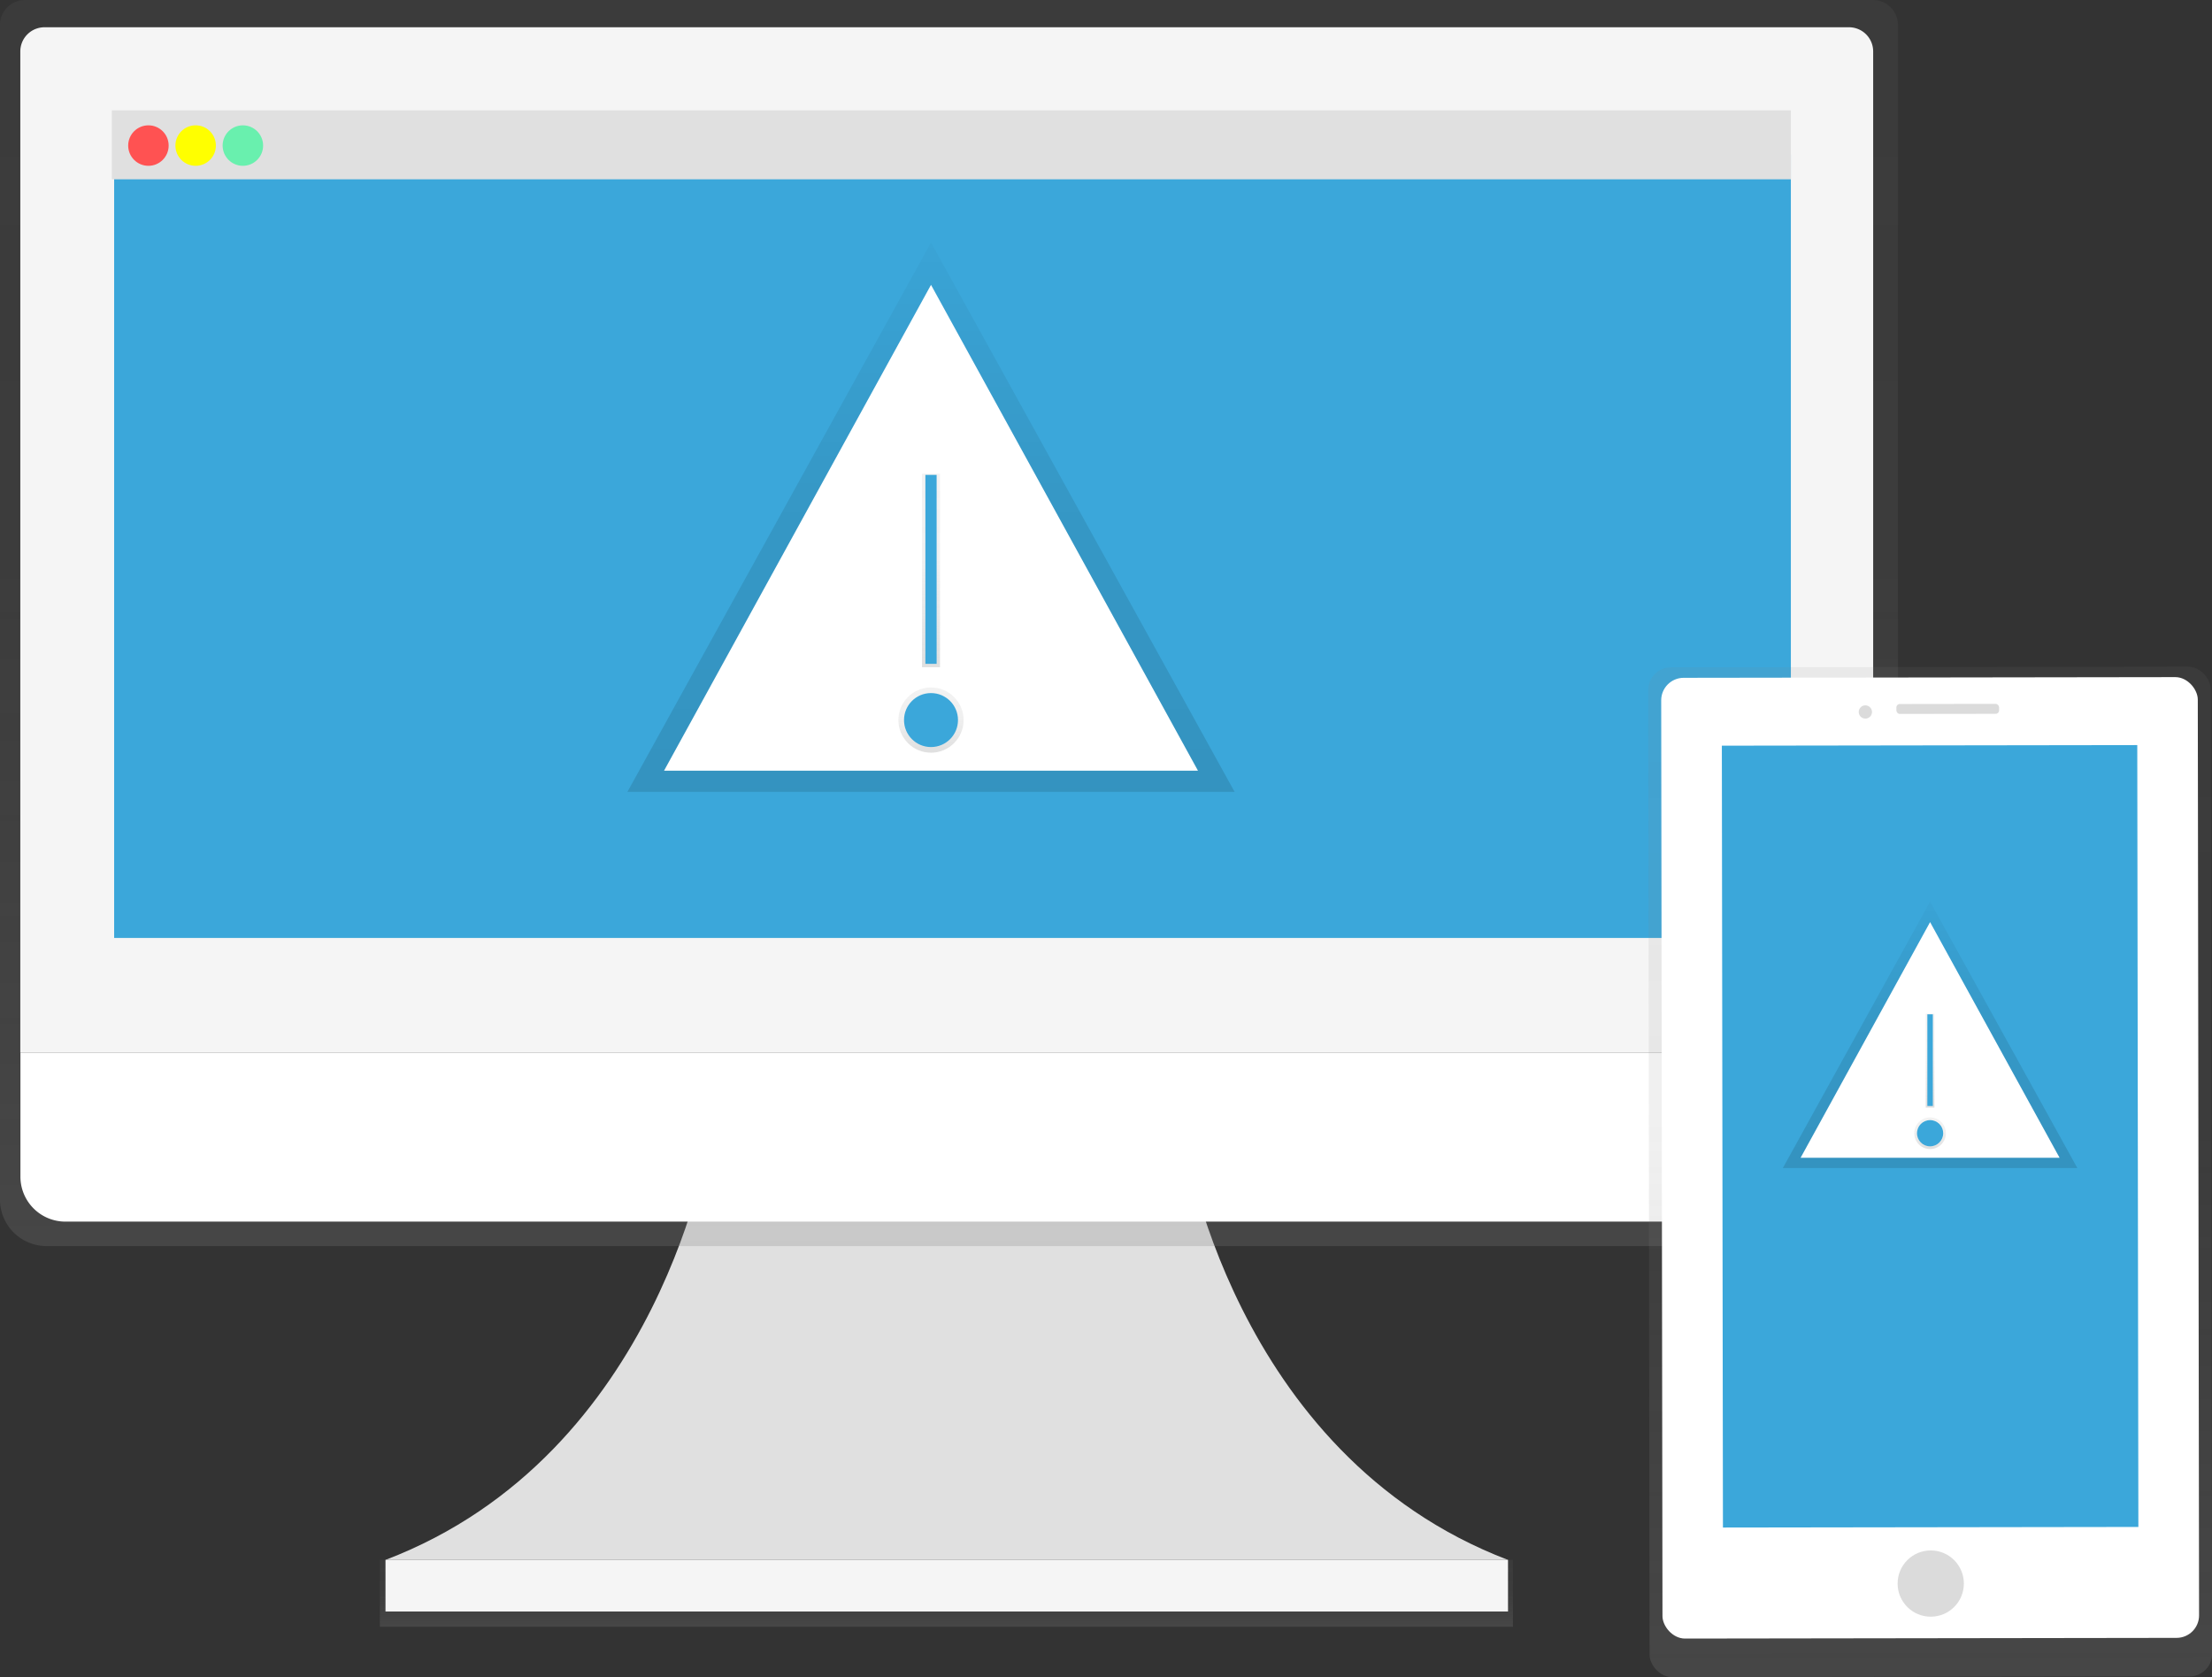 <svg id="5936c596-051a-40af-b9e7-1fcdf2961302" data-name="Layer 1" xmlns="http://www.w3.org/2000/svg" xmlns:xlink="http://www.w3.org/1999/xlink" width="983.63" height="745.7" viewBox="0 0 983.63 745.7"><rect x="0" y="0" width="983.63" height="745.7" fill="#333333" stroke="none"/><defs><linearGradient id="ba9aee23-baa1-4411-9fe4-0580915617e3" x1="420.85" y1="723.28" x2="420.85" y2="693.5" gradientUnits="userSpaceOnUse"><stop offset="0" stop-color="gray" stop-opacity="0.25"/><stop offset="0.54" stop-color="gray" stop-opacity="0.12"/><stop offset="1" stop-color="gray" stop-opacity="0.1"/></linearGradient><linearGradient id="8739f0f8-02d9-4432-8f87-3cf82dfe0a34" x1="530.19" y1="631.15" x2="530.19" y2="77.15" xlink:href="#ba9aee23-baa1-4411-9fe4-0580915617e3"/><linearGradient id="aa9b5458-2d2d-464a-836e-4d64dcd27f19" x1="414" y1="352.05" x2="414" y2="107.83" gradientUnits="userSpaceOnUse"><stop offset="0" stop-opacity="0.12"/><stop offset="0.55" stop-opacity="0.09"/><stop offset="1" stop-opacity="0.02"/></linearGradient><linearGradient id="a3b91e71-d117-4cef-9b60-5fdfa21b479e" x1="414" y1="334.64" x2="414" y2="305.64" xlink:href="#ba9aee23-baa1-4411-9fe4-0580915617e3"/><linearGradient id="705825ec-b1bb-472c-aa75-ef9fc966de2f" x1="414" y1="296.64" x2="414" y2="210.64" xlink:href="#ba9aee23-baa1-4411-9fe4-0580915617e3"/><linearGradient id="5f176dc8-07aa-4396-8169-181014e82da3" x1="966.26" y1="815.71" x2="966.26" y2="378.25" gradientTransform="translate(0.2 -14.4) scale(1 1.03)" gradientUnits="userSpaceOnUse"><stop offset="0.01" stop-color="gray" stop-opacity="0.25"/><stop offset="0.54" stop-color="gray" stop-opacity="0.12"/><stop offset="1" stop-color="gray" stop-opacity="0.1"/></linearGradient><linearGradient id="49755de2-ac10-4a71-89d3-2e7bf6e3c26c" x1="858.27" y1="519.31" x2="858.27" y2="400.85" xlink:href="#aa9b5458-2d2d-464a-836e-4d64dcd27f19"/><linearGradient id="0ffccb3b-4648-4426-a970-7d9f3a6cb9fe" x1="858.27" y1="510.86" x2="858.27" y2="496.8" xlink:href="#ba9aee23-baa1-4411-9fe4-0580915617e3"/><linearGradient id="7d2fdb97-c98e-4205-8a7c-ebf7b6e6fe48" x1="858.27" y1="492.43" x2="858.27" y2="450.72" xlink:href="#ba9aee23-baa1-4411-9fe4-0580915617e3"/></defs><title>alert</title><path d="M634.66,582.68s20.89,141,144.11,188H279.61c123.22-47,144.11-188,144.11-188Z" transform="translate(-108.19 -77.15)" fill="#e0e0e0"/><rect x="168.91" y="693.5" width="503.87" height="29.78" fill="url(#ba9aee23-baa1-4411-9fe4-0580915617e3)"/><rect x="171.42" y="693.5" width="499.16" height="22.97" fill="#f5f5f5"/><path d="M941.17,77.15h-822a11.12,11.12,0,0,0-11,11.22V610.24a20.72,20.72,0,0,0,20.53,20.91H931.65a20.72,20.72,0,0,0,20.53-20.91V88.37A11.12,11.12,0,0,0,941.17,77.15Z" transform="translate(-108.19 -77.15)" fill="url(#8739f0f8-02d9-4432-8f87-3cf82dfe0a34)"/><path d="M941.15,545.09H117.22V100A10.75,10.75,0,0,1,128,89.27H930.39A10.75,10.75,0,0,1,941.15,100Z" transform="translate(-108.19 -77.15)" fill="#f5f5f5"/><path d="M921.1,620.28H137.27a20,20,0,0,1-20-20V545.09H941.15v55.14A20,20,0,0,1,921.1,620.28Z" transform="translate(-108.19 -77.15)" fill="#fff"/><rect x="50.76" y="68.72" width="745.6" height="348.29" fill="#3ba7da"/><rect x="49.76" y="49.04" width="746.6" height="30.68" fill="#e0e0e0"/><circle cx="66" cy="64.72" r="9" fill="#ff5252"/><circle cx="87" cy="64.72" r="9" fill="#ff0"/><circle cx="108" cy="64.72" r="9" fill="#69f0ae"/><polygon points="414 107.83 279 352.05 549 352.05 414 107.83" fill="url(#aa9b5458-2d2d-464a-836e-4d64dcd27f19)"/><polygon points="414 126.64 295.29 342.64 532.71 342.64 414 126.64" fill="#fff"/><circle cx="414" cy="320.14" r="14.5" fill="url(#a3b91e71-d117-4cef-9b60-5fdfa21b479e)"/><circle cx="414" cy="320.14" r="12" fill="#3ba7da"/><rect x="410" y="210.64" width="8" height="86" fill="url(#705825ec-b1bb-472c-aa75-ef9fc966de2f)"/><rect x="411.5" y="211.14" width="5" height="84" fill="#3ba7da"/><rect x="841.39" y="373.76" width="250.13" height="448.93" rx="10" ry="10" transform="translate(-108.99 -75.85) rotate(-0.08)" fill="url(#5f176dc8-07aa-4396-8169-181014e82da3)"/><rect x="847.14" y="378.4" width="238.61" height="427.15" rx="10" ry="10" transform="translate(-108.98 -75.85) rotate(-0.08)" fill="#fff"/><rect x="874.07" y="408.6" width="184.73" height="347.61" transform="translate(-108.97 -75.85) rotate(-0.08)" fill="#3ba7da"/><circle cx="966.71" cy="781.25" r="14.73" transform="translate(-109.24 -75.85) rotate(-0.08)" fill="#dbdbdb"/><circle cx="938.2" cy="392.43" r="2.95" transform="matrix(1, 0, 0, 1, -108.71, -75.89)" fill="#dbdbdb"/><rect x="951.45" y="390.17" width="45.66" height="4.42" rx="1.5" ry="1.5" transform="translate(-108.71 -75.84) rotate(-0.08)" fill="#dbdbdb"/><polygon points="858.27 400.85 792.79 519.31 923.75 519.31 858.27 400.85" fill="url(#49755de2-ac10-4a71-89d3-2e7bf6e3c26c)"/><polygon points="858.27 409.97 800.69 514.74 915.85 514.74 858.27 409.97" fill="#fff"/><circle cx="858.27" cy="503.83" r="7.03" fill="url(#0ffccb3b-4648-4426-a970-7d9f3a6cb9fe)"/><circle cx="858.27" cy="503.83" r="5.82" fill="#3ba7da"/><rect x="856.33" y="450.72" width="3.88" height="41.71" fill="url(#7d2fdb97-c98e-4205-8a7c-ebf7b6e6fe48)"/><rect x="857.06" y="450.96" width="2.43" height="40.74" fill="#3ba7da"/></svg>
